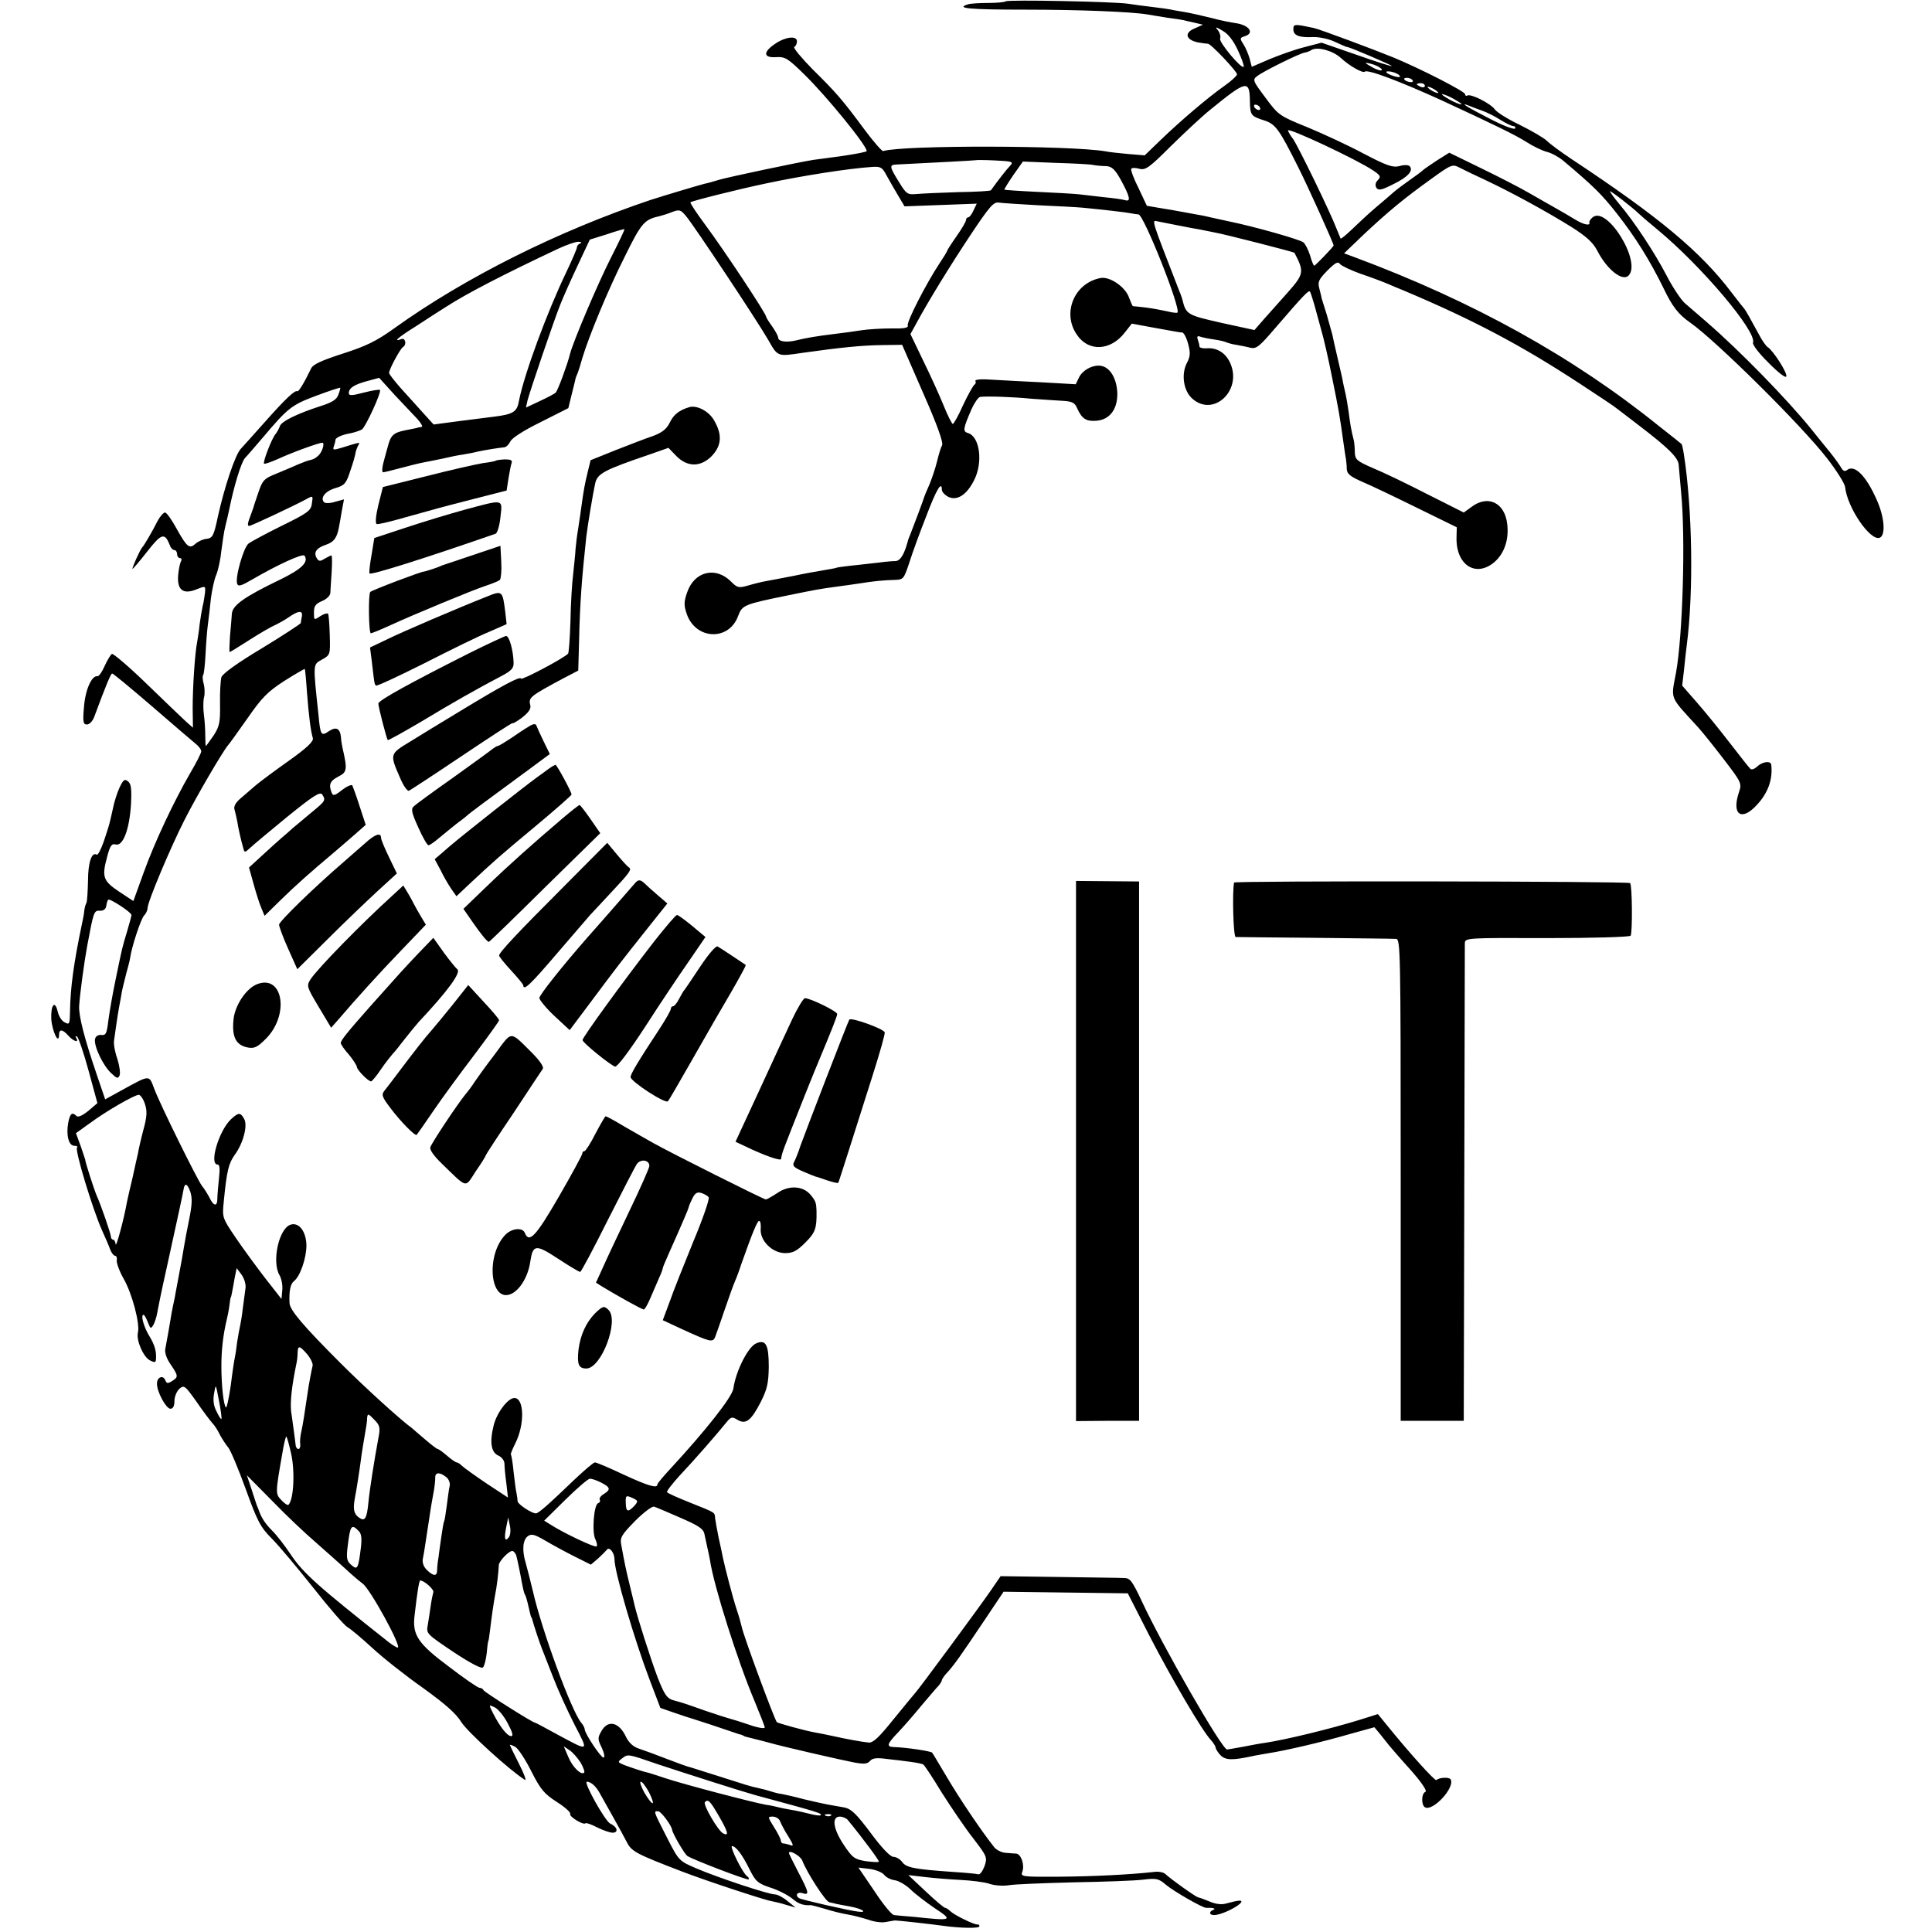 <?xml version="1.0" standalone="no"?>
<!DOCTYPE svg PUBLIC "-//W3C//DTD SVG 20010904//EN"
 "http://www.w3.org/TR/2001/REC-SVG-20010904/DTD/svg10.dtd">
<svg version="1.0" xmlns="http://www.w3.org/2000/svg"
 width="720pt" height="720pt" viewBox="0 0 720 720"
 preserveAspectRatio="xMidYMid meet">
<g transform="translate(0,720) scale(0.1,-0.1)"
fill="#000000" stroke="none">
<path d="M3748 7195 c-3 -3 -32 -6 -65 -6 -32 0 -66 -2 -75 -5 -50 -15 4 -20
215 -20 201 0 396 -8 454 -18 10 -2 43 -7 73 -12 30 -4 57 -8 60 -9 3 -1 20
-5 39 -9 l34 -8 -31 -14 c-39 -16 -34 -42 12 -52 17 -3 34 -5 37 -5 9 3 109
-103 109 -114 0 -5 -21 -25 -47 -43 -61 -43 -161 -128 -238 -202 l-59 -57 -61
5 c-33 3 -71 7 -85 10 -125 22 -752 24 -829 1 -4 -1 -36 35 -70 81 -83 112
-103 135 -193 224 -42 43 -73 80 -68 83 6 3 10 13 10 21 0 22 -43 17 -81 -9
-46 -31 -45 -53 3 -50 34 2 44 -4 106 -65 82 -80 232 -264 232 -285 0 -3 -37
-10 -82 -17 -46 -6 -99 -14 -118 -16 -56 -9 -312 -63 -350 -74 -19 -6 -44 -13
-55 -15 -23 -6 -144 -42 -200 -60 -345 -116 -690 -288 -955 -478 -68 -49 -106
-67 -193 -95 -80 -26 -111 -40 -118 -56 -25 -52 -46 -87 -51 -84 -9 5 -45 -29
-123 -117 -38 -43 -78 -87 -87 -97 -21 -21 -61 -141 -86 -253 -15 -72 -20 -80
-41 -83 -14 -1 -33 -10 -42 -18 -23 -21 -32 -14 -71 56 -18 33 -37 60 -43 60
-6 0 -19 -15 -28 -32 -19 -38 -50 -91 -57 -98 -8 -8 -40 -80 -36 -80 2 0 27
29 55 65 53 68 65 71 84 23 3 -10 11 -18 17 -18 5 0 10 -7 10 -15 0 -8 5 -15
11 -15 5 0 7 -5 4 -11 -4 -6 -9 -29 -11 -52 -5 -56 19 -74 69 -53 33 13 33 13
31 -13 -2 -14 -5 -37 -9 -51 -3 -14 -8 -44 -11 -66 -2 -23 -7 -53 -9 -65 -9
-44 -17 -173 -17 -248 l1 -73 -26 23 c-14 13 -80 76 -147 141 -66 64 -125 114
-129 111 -5 -3 -17 -23 -27 -45 -9 -21 -21 -38 -26 -38 -22 4 -46 -50 -51
-114 -5 -57 -3 -66 11 -66 9 0 21 12 27 28 44 119 62 162 67 162 4 0 70 -55
147 -121 77 -67 150 -129 162 -139 13 -10 23 -23 23 -30 0 -6 -18 -42 -40 -79
-63 -109 -134 -260 -175 -374 l-38 -105 -53 35 c-60 40 -65 55 -45 129 11 42
17 51 32 47 27 -8 51 55 57 147 3 59 1 79 -11 88 -12 10 -17 7 -31 -22 -9 -19
-21 -56 -26 -83 -13 -58 -12 -55 -34 -121 -10 -28 -21 -50 -26 -47 -18 11 -32
-29 -32 -97 -1 -40 -3 -77 -6 -83 -3 -5 -7 -18 -8 -30 -1 -11 -5 -33 -9 -50
-30 -143 -43 -237 -44 -323 -1 -49 -2 -52 -20 -42 -11 5 -22 23 -26 40 -10 44
-26 26 -24 -27 3 -45 28 -99 29 -60 0 23 13 22 35 -3 19 -21 41 -28 29 -8 -4
6 -3 8 3 5 5 -3 25 -60 43 -127 l33 -121 -34 -29 c-21 -17 -38 -25 -44 -19
-16 16 -24 10 -31 -26 -8 -46 2 -85 23 -85 9 0 14 -3 10 -6 -9 -9 58 -231 94
-311 11 -24 24 -54 29 -68 5 -14 14 -25 19 -25 5 0 8 -8 6 -17 -1 -10 10 -41
26 -69 32 -56 61 -168 53 -200 -7 -28 19 -90 45 -104 16 -8 21 -8 22 2 3 30
-4 55 -24 88 -21 34 -34 80 -22 80 3 0 10 -12 16 -28 10 -25 11 -25 21 -9 5
10 11 28 13 40 2 12 17 87 35 167 45 205 62 283 64 297 4 26 14 23 25 -8 8
-24 7 -48 -4 -103 -8 -39 -17 -87 -20 -106 -3 -19 -10 -60 -16 -90 -6 -30 -12
-66 -15 -80 -2 -14 -7 -36 -10 -50 -3 -14 -7 -36 -9 -50 -4 -25 -11 -64 -19
-107 -3 -13 5 -37 20 -58 29 -43 29 -47 5 -62 -16 -10 -20 -9 -25 3 -8 21 -31
12 -31 -12 -1 -30 34 -94 50 -94 10 0 15 10 15 28 0 16 8 36 18 46 18 15 21
13 63 -46 24 -35 51 -71 60 -81 9 -9 22 -30 29 -45 8 -15 22 -36 31 -47 9 -11
38 -81 65 -155 43 -119 54 -141 98 -185 27 -27 96 -110 155 -184 58 -74 115
-139 126 -145 11 -6 53 -41 93 -78 40 -37 125 -104 189 -149 83 -60 123 -95
143 -128 24 -37 180 -179 236 -214 7 -4 -3 23 -22 60 -19 37 -34 69 -34 70 0
2 9 -1 20 -7 11 -6 38 -47 60 -91 35 -69 48 -84 96 -115 30 -19 52 -39 49 -44
-6 -9 49 -43 57 -35 2 3 22 -4 43 -15 22 -11 48 -20 58 -20 23 0 18 22 -9 34
-19 9 -101 156 -87 156 15 0 34 -17 47 -41 7 -13 30 -53 50 -89 20 -36 44 -79
53 -97 17 -33 36 -43 203 -107 85 -33 309 -107 335 -111 11 -2 36 -8 55 -14
l35 -10 -30 24 c-16 14 -38 25 -47 25 -24 0 -211 62 -293 97 -65 28 -65 28
-110 116 -51 100 -50 97 -32 97 10 0 50 -53 52 -70 2 -14 46 -90 57 -97 24
-15 223 -91 228 -87 2 3 0 8 -6 12 -16 10 -66 112 -56 112 14 0 38 -31 65 -86
23 -46 31 -53 79 -69 29 -9 65 -28 81 -41 23 -20 42 -26 70 -24 1 0 25 -6 52
-14 28 -9 66 -18 85 -21 19 -3 53 -12 75 -19 21 -8 51 -12 65 -9 14 3 30 5 35
6 12 0 138 -14 180 -20 64 -9 135 -10 135 -2 0 5 -3 8 -7 7 -11 -2 -85 34
-101 49 -7 7 -16 13 -20 13 -4 0 -36 27 -72 61 l-65 61 60 -7 c33 -4 93 -9
134 -11 40 -2 89 -8 107 -14 19 -7 51 -9 72 -6 20 4 129 8 242 11 113 2 230 6
260 10 50 6 58 4 85 -19 28 -24 138 -87 150 -86 21 1 38 -2 28 -7 -23 -9 -14
-24 11 -19 29 5 82 32 91 46 6 10 -8 9 -56 -4 -16 -5 -39 -2 -60 7 -19 8 -38
15 -44 16 -11 3 -102 68 -122 87 -6 6 -24 10 -40 8 -88 -10 -226 -17 -354 -18
-143 -1 -146 0 -139 19 9 24 -4 64 -22 67 -7 0 -26 2 -41 3 -15 1 -34 11 -42
21 -49 62 -129 181 -175 259 -30 50 -54 91 -56 93 -3 6 -100 20 -141 21 -31 1
-29 10 15 56 21 22 60 67 87 100 28 33 56 66 63 73 6 7 12 17 12 20 0 4 10 19
23 32 27 31 44 55 136 192 l71 106 231 -3 232 -3 81 -159 c84 -162 196 -353
228 -387 10 -11 18 -24 18 -28 0 -5 8 -18 18 -29 19 -19 43 -20 118 -4 12 3
39 7 60 11 60 9 199 41 302 71 l94 26 24 -29 c13 -16 27 -34 31 -39 5 -6 39
-46 78 -89 42 -47 65 -81 57 -84 -15 -5 -16 -48 -2 -57 29 -18 114 74 96 104
-6 9 -43 7 -53 -3 -5 -5 -102 103 -183 203 l-35 43 -70 -22 c-107 -33 -271
-73 -350 -85 -16 -2 -54 -9 -84 -15 -29 -5 -55 -10 -58 -10 -19 0 -241 387
-318 553 -35 74 -43 86 -65 86 -14 1 -123 2 -243 4 l-218 3 -37 -54 c-39 -57
-272 -373 -282 -382 -3 -3 -38 -46 -79 -96 -56 -70 -78 -90 -94 -88 -29 3 -83
13 -132 24 -22 5 -53 11 -70 14 -38 7 -136 34 -140 38 -10 13 -125 323 -131
356 -3 13 -11 42 -19 65 -14 42 -43 154 -51 192 -2 11 -9 45 -16 75 -6 30 -12
63 -13 72 -2 23 4 19 -93 58 -45 18 -84 35 -86 39 -3 3 19 31 47 62 55 58 141
157 174 198 17 21 21 22 41 10 31 -19 51 -4 87 66 24 48 29 69 30 131 0 83
-11 104 -48 87 -30 -14 -75 -103 -84 -168 -5 -32 -102 -155 -235 -299 -26 -28
-48 -54 -48 -58 0 -16 -34 -6 -127 37 -53 25 -100 45 -106 45 -5 0 -39 -29
-76 -64 -97 -93 -134 -126 -144 -126 -16 0 -67 34 -68 45 0 5 -2 19 -4 30 -3
11 -7 47 -11 80 -3 33 -8 62 -10 64 -2 2 6 21 16 41 36 71 34 170 -3 170 -24
0 -65 -54 -77 -101 -16 -64 -10 -102 18 -114 12 -5 22 -19 22 -30 0 -11 3 -44
7 -73 l6 -53 -79 52 c-43 29 -85 59 -92 66 -7 7 -16 13 -20 13 -4 0 -20 11
-36 25 -16 14 -32 25 -35 25 -3 0 -24 16 -46 35 -22 19 -45 38 -50 43 -42 30
-178 154 -265 241 -142 142 -190 199 -191 225 -2 45 3 71 17 82 23 18 46 86
46 133 -1 52 -28 87 -59 77 -44 -14 -71 -139 -41 -189 7 -12 12 -37 10 -55
l-3 -33 -61 78 c-33 43 -83 111 -110 151 -50 74 -50 74 -44 135 11 113 18 141
40 172 32 43 50 110 36 135 -14 25 -21 25 -49 -1 -45 -42 -83 -169 -50 -169 8
0 9 -17 5 -52 -3 -29 -6 -63 -6 -75 0 -31 -14 -29 -30 5 -8 15 -20 34 -27 42
-17 22 -157 305 -178 362 -20 53 -15 53 -116 -2 l-67 -37 -31 91 c-46 135 -68
219 -66 257 3 47 19 165 30 224 24 128 25 132 47 131 13 -1 22 6 24 17 1 11 5
21 7 24 6 6 87 -47 87 -57 0 -3 -7 -30 -16 -60 -19 -63 -18 -59 -43 -180 -11
-52 -23 -121 -27 -152 -6 -50 -9 -57 -27 -55 -12 1 -21 -5 -23 -16 -4 -27 30
-98 60 -126 22 -21 26 -22 32 -8 3 9 -1 37 -9 62 -9 25 -14 55 -12 67 2 13 6
41 9 63 3 22 8 52 11 68 3 15 7 37 9 50 2 12 10 42 16 67 7 25 14 52 15 60 5
39 40 146 52 158 7 7 13 20 13 28 0 23 86 227 138 329 44 87 141 253 162 278
6 6 38 52 73 101 52 75 74 98 136 138 41 26 76 46 77 45 1 -1 5 -40 8 -87 7
-90 14 -145 22 -171 3 -12 -22 -36 -88 -83 -51 -36 -106 -77 -123 -91 -16 -14
-43 -37 -58 -50 -19 -16 -27 -31 -23 -42 3 -10 7 -29 10 -43 4 -27 15 -75 23
-102 4 -16 6 -16 26 3 12 11 75 64 140 117 94 76 120 93 128 81 14 -22 12 -24
-44 -70 -28 -24 -59 -49 -67 -56 -8 -8 -27 -24 -41 -36 -14 -12 -47 -42 -73
-66 l-48 -44 17 -61 c9 -33 22 -74 29 -90 l12 -29 55 54 c61 60 119 111 200
179 29 25 69 59 88 76 l34 30 -23 70 c-12 38 -25 73 -27 77 -3 4 -20 -3 -38
-17 -28 -22 -34 -23 -39 -10 -12 30 -6 44 25 60 33 16 34 27 15 109 -2 11 -5
27 -5 35 -3 35 -17 43 -44 26 -30 -21 -33 -17 -40 59 -21 196 -21 188 13 207
31 17 31 19 29 90 -1 40 -4 76 -6 80 -2 4 -15 1 -29 -8 -24 -16 -24 -16 -24
14 0 23 6 32 30 42 17 7 30 20 31 29 0 9 3 44 5 79 2 34 2 62 -1 62 -3 0 -14
-6 -25 -12 -17 -11 -22 -10 -29 1 -14 22 -2 39 34 51 30 10 42 27 49 70 2 8 6
34 10 57 l8 42 -33 -9 c-18 -6 -37 -6 -41 -2 -16 16 4 42 42 53 34 10 40 17
55 63 10 28 19 59 20 69 2 9 7 22 11 29 7 11 7 11 -64 -11 -29 -9 -33 -8 -28
5 3 9 6 19 6 24 0 9 24 20 59 26 14 3 31 9 39 13 14 8 75 141 68 148 -2 2 -29
-2 -60 -10 -45 -12 -56 -12 -56 -2 0 19 20 32 69 45 l44 12 58 -64 c33 -35 71
-75 85 -90 14 -16 21 -29 15 -29 -6 -1 -14 -2 -18 -4 -5 -1 -25 -5 -45 -9 -42
-9 -52 -18 -63 -61 -5 -16 -9 -34 -11 -40 -10 -34 -12 -55 -6 -55 4 0 32 7 62
15 30 8 69 18 85 21 17 3 50 10 75 15 25 6 59 13 75 15 17 3 41 7 55 11 28 6
78 14 98 16 8 0 18 10 24 22 6 13 50 41 113 72 l103 52 13 53 c7 29 14 55 14
58 1 3 4 12 8 20 3 8 11 33 17 55 25 83 96 255 158 378 63 128 73 139 132 152
8 2 28 8 45 15 27 10 32 9 53 -17 32 -39 261 -384 304 -458 37 -65 34 -64 128
-50 143 20 220 28 298 29 l74 1 78 -179 c53 -120 76 -185 71 -195 -5 -9 -13
-36 -19 -61 -6 -25 -19 -63 -28 -85 -10 -22 -18 -42 -19 -45 -1 -6 -43 -118
-52 -140 -3 -8 -7 -17 -8 -20 -14 -55 -29 -80 -48 -81 -12 0 -31 -2 -42 -3
-11 -2 -54 -6 -95 -11 -41 -4 -77 -9 -80 -10 -3 -2 -26 -6 -50 -10 -25 -4 -75
-13 -112 -21 -37 -7 -82 -16 -100 -19 -18 -3 -50 -11 -70 -17 -35 -10 -40 -9
-64 15 -57 57 -136 38 -163 -40 -12 -34 -13 -48 -2 -80 33 -98 158 -103 192
-8 15 40 22 43 184 76 108 22 118 24 185 33 25 3 63 9 85 12 48 8 89 12 132
13 30 1 32 5 52 65 11 35 39 112 62 170 38 101 59 136 59 101 0 -8 11 -20 25
-27 32 -15 68 8 95 62 34 66 22 162 -22 176 -21 6 -19 16 13 90 11 24 25 44
32 45 31 3 119 0 192 -7 44 -3 98 -7 119 -8 31 -2 42 -7 50 -27 18 -40 34 -50
72 -47 50 4 79 43 78 103 -2 50 -23 90 -54 100 -30 10 -75 -12 -89 -42 l-12
-25 -122 7 c-67 3 -153 8 -190 10 -39 3 -65 1 -62 -5 3 -5 1 -11 -4 -14 -5 -4
-24 -38 -42 -76 -17 -39 -35 -70 -38 -70 -3 0 -19 30 -34 68 -15 37 -49 112
-76 167 l-48 100 22 40 c43 80 127 217 205 334 68 102 83 119 102 116 13 -2
79 -6 148 -10 69 -3 143 -7 165 -9 81 -8 161 -17 180 -21 11 -2 23 -4 28 -4
20 -2 159 -352 145 -366 -2 -2 -20 0 -39 5 -19 4 -54 11 -79 14 -25 3 -46 5
-48 5 -2 1 -8 15 -14 31 -13 40 -71 80 -106 74 -98 -18 -145 -130 -89 -211 43
-65 126 -61 179 8 l26 33 70 -13 c39 -7 79 -14 89 -16 10 -2 23 -4 29 -4 6 -1
16 -20 22 -43 9 -33 8 -47 -5 -71 -22 -43 -12 -106 22 -134 78 -67 183 31 141
131 -16 39 -49 61 -88 58 -16 -1 -28 2 -28 7 0 5 -3 17 -6 25 -4 11 -2 15 7
12 8 -3 31 -8 53 -11 21 -3 42 -8 47 -11 5 -2 21 -7 36 -9 16 -3 39 -7 53 -11
22 -5 34 5 92 73 106 123 126 144 130 136 3 -4 9 -26 16 -48 6 -22 18 -65 26
-95 9 -30 27 -109 40 -175 25 -122 30 -152 42 -240 4 -27 8 -57 10 -65 1 -8 3
-25 3 -38 1 -18 13 -28 59 -48 31 -13 123 -57 204 -97 l147 -72 -1 -41 c-1
-100 72 -147 141 -89 37 32 55 84 48 142 -9 80 -72 110 -133 64 l-29 -21 -135
68 c-74 38 -165 82 -202 97 -62 27 -68 32 -69 60 0 16 -2 37 -4 45 -10 39 -13
59 -19 105 -4 28 -9 57 -11 65 -2 8 -6 26 -9 40 -2 14 -12 57 -21 95 -9 39
-18 78 -20 89 -3 10 -12 44 -21 75 -10 31 -18 58 -19 61 0 3 -4 18 -8 34 -7
25 -3 34 29 67 30 30 40 36 48 25 6 -7 40 -23 76 -36 36 -12 81 -29 100 -37
19 -8 44 -19 55 -23 264 -111 443 -206 660 -348 72 -47 135 -89 140 -94 6 -4
44 -34 85 -65 107 -82 144 -118 146 -145 1 -13 5 -59 9 -103 17 -169 6 -535
-19 -672 -19 -102 -26 -85 82 -203 13 -14 55 -66 94 -117 69 -90 70 -92 58
-127 -27 -82 10 -108 67 -46 42 45 60 95 54 150 -2 16 -33 12 -53 -7 -11 -10
-22 -13 -26 -7 -5 5 -39 48 -76 96 -37 48 -92 116 -122 150 l-55 63 7 60 c3
33 8 74 10 90 26 200 21 511 -11 714 -3 19 -7 35 -8 36 -1 1 -38 31 -83 66
-322 260 -694 466 -1137 631 l-38 14 73 70 c94 88 150 134 250 206 76 55 81
57 106 44 15 -8 61 -30 102 -49 101 -48 223 -115 315 -172 57 -36 81 -58 97
-88 36 -71 94 -117 117 -94 50 50 -80 262 -134 217 -8 -7 -13 -15 -12 -18 5
-15 -20 -10 -53 10 -19 12 -51 30 -70 41 -19 11 -64 36 -100 57 -36 21 -118
63 -182 94 l-117 57 -43 -27 c-23 -15 -48 -32 -55 -38 -6 -6 -28 -22 -48 -36
-20 -14 -47 -34 -60 -45 -12 -11 -44 -38 -70 -60 -26 -22 -64 -58 -86 -79 -22
-21 -41 -37 -43 -35 -1 2 -8 20 -16 39 -22 58 -141 303 -161 332 -11 14 -19
29 -19 32 0 12 256 -108 317 -149 28 -19 30 -23 18 -36 -9 -9 -11 -19 -6 -28
8 -12 19 -10 64 13 54 26 76 51 60 67 -5 5 -22 5 -38 0 -25 -6 -46 1 -134 47
-56 30 -151 74 -209 98 -104 42 -108 45 -156 110 -48 64 -49 67 -30 81 23 18
157 84 176 87 7 1 19 5 26 10 22 13 80 -3 109 -30 31 -29 82 -58 89 -51 10 10
136 -38 289 -108 190 -88 275 -129 315 -155 25 -16 59 -32 75 -36 17 -4 44
-19 61 -33 115 -97 143 -125 199 -196 70 -89 124 -176 175 -280 32 -67 55 -97
100 -128 95 -67 413 -381 509 -505 35 -45 65 -93 67 -106 8 -78 94 -203 129
-190 23 9 18 76 -10 139 -40 92 -84 136 -112 113 -8 -6 -15 -3 -22 10 -6 10
-25 37 -43 59 -18 22 -49 60 -68 84 -89 110 -266 292 -391 400 -30 26 -66 57
-81 70 -14 13 -45 59 -67 102 -46 88 -120 200 -175 265 -20 24 -36 46 -36 49
0 5 87 -63 105 -81 6 -6 37 -33 70 -60 165 -136 373 -382 358 -423 -3 -7 23
-41 58 -75 35 -36 64 -58 66 -51 5 13 -49 97 -70 110 -6 4 -20 24 -30 43 -32
59 -52 95 -57 100 -3 3 -24 30 -47 60 -115 152 -271 282 -593 495 -41 27 -84
59 -95 70 -11 11 -56 37 -100 59 -44 21 -86 47 -94 58 -15 22 -90 60 -103 52
-4 -3 -8 0 -8 5 0 10 -164 94 -265 136 -71 29 -279 107 -300 111 -71 15 -75
15 -75 -5 0 -23 21 -32 76 -29 22 0 57 -7 79 -18 22 -10 42 -19 45 -19 10 0
170 -69 167 -71 -2 -2 -61 17 -132 42 l-130 45 -65 -17 c-36 -9 -94 -30 -130
-45 l-65 -28 -8 31 c-5 17 -15 41 -23 53 -14 22 -14 24 5 30 38 12 16 42 -35
49 -16 2 -56 10 -89 19 -33 8 -80 19 -105 23 -25 4 -47 8 -50 9 -3 1 -32 5
-65 9 -33 4 -73 9 -90 12 -52 8 -450 16 -457 9z m866 -184 c14 -30 23 -57 21
-60 -9 -9 -93 92 -88 105 3 8 -1 22 -8 31 -12 14 -9 14 18 -2 21 -12 40 -37
57 -74z m536 -71 c0 -5 -13 -2 -30 6 -16 9 -30 17 -30 19 0 2 14 -1 30 -6 17
-6 30 -15 30 -19z m66 -22 c4 -6 -2 -7 -17 -3 -35 10 -45 23 -15 18 15 -3 29
-10 32 -15z m48 -17 c4 -5 -1 -8 -9 -7 -21 3 -31 16 -12 16 9 0 18 -4 21 -9z
m-606 -78 c1 -53 4 -56 54 -72 42 -14 55 -32 128 -178 38 -76 130 -280 130
-288 0 -4 -68 -75 -72 -75 -3 0 -10 17 -16 39 -7 21 -18 43 -25 48 -14 11
-184 59 -277 78 -15 3 -87 19 -95 21 -5 1 -55 10 -110 20 l-101 17 -31 66
c-18 35 -30 68 -27 72 2 4 16 4 30 0 23 -6 37 4 117 84 51 50 116 111 146 135
136 111 148 114 149 33z m652 57 c0 -5 -7 -7 -15 -4 -8 4 -15 8 -15 10 0 2 7
4 15 4 8 0 15 -4 15 -10z m50 -26 c0 -2 -9 0 -20 6 -11 6 -20 13 -20 16 0 2 9
0 20 -6 11 -6 20 -13 20 -16z m60 -24 c19 -11 31 -19 25 -19 -5 0 -26 8 -45
19 -19 11 -30 19 -25 19 6 0 26 -8 45 -19z m-725 -30 c3 -5 2 -10 -4 -10 -5 0
-13 5 -16 10 -3 6 -2 10 4 10 5 0 13 -4 16 -10z m830 -13 c17 -6 47 -21 67
-34 21 -13 42 -23 48 -23 6 0 9 -4 6 -9 -3 -5 -45 11 -93 36 -86 44 -118 64
-78 49 11 -5 34 -13 50 -19z m-1760 -204 c-12 -12 -45 -54 -72 -92 -2 -3 -56
-6 -121 -7 -64 -2 -134 -5 -155 -7 -35 -3 -39 -1 -67 45 -36 58 -37 64 -7 65
122 6 292 15 294 16 1 1 33 1 72 -1 63 -3 69 -5 56 -19z m310 2 c11 -2 32 -4
47 -4 20 -1 32 -11 52 -46 37 -67 42 -88 19 -81 -10 3 -45 8 -78 11 -33 4 -76
9 -95 11 -19 2 -89 6 -155 9 -65 3 -120 7 -122 8 -1 2 14 26 33 54 l36 51 121
-5 c67 -2 131 -5 142 -8z m-772 -37 c10 -18 29 -52 43 -75 l25 -42 134 5 135
5 -12 -25 c-6 -14 -15 -26 -20 -26 -4 0 -8 -5 -8 -10 0 -6 -16 -33 -35 -60
-19 -27 -35 -52 -35 -54 0 -3 -13 -24 -29 -48 -49 -74 -123 -218 -118 -231 3
-9 -14 -12 -62 -11 -36 0 -87 -3 -112 -7 -25 -4 -68 -10 -95 -13 -67 -8 -114
-16 -149 -25 -35 -8 -65 -4 -65 11 0 5 -10 24 -22 41 -13 18 -23 34 -23 37 -1
13 -158 250 -228 344 -32 43 -56 80 -54 82 4 5 180 49 280 70 136 29 308 56
398 62 31 2 37 -2 52 -30z m1087 -188 c30 -6 66 -13 80 -15 14 -3 39 -8 55
-11 40 -7 297 -73 299 -76 37 -71 36 -79 -26 -149 -31 -35 -72 -81 -90 -101
l-33 -38 -124 27 c-128 29 -131 31 -145 88 -2 6 -6 19 -11 30 -107 276 -104
265 -81 260 11 -2 46 -9 76 -15z m-2115 -124 c-48 -95 -140 -311 -151 -356 -9
-37 -45 -135 -53 -143 -5 -5 -32 -19 -60 -32 l-51 -24 6 27 c10 38 98 297 122
357 11 28 40 93 65 146 l45 96 64 20 c35 12 64 20 65 19 2 -1 -22 -51 -52
-110z m-112 57 c-7 -2 -13 -9 -13 -15 0 -5 -18 -47 -39 -91 -73 -152 -158
-383 -177 -481 -7 -41 -21 -50 -94 -59 -25 -3 -85 -11 -134 -17 l-90 -12 -39
43 c-22 24 -59 66 -83 92 -24 27 -44 53 -44 57 0 14 41 89 51 96 16 9 10 37
-6 30 -33 -12 -11 7 58 50 39 26 88 57 107 69 75 49 216 122 420 218 30 14 64
26 75 26 11 0 14 -3 8 -6z m-902 -564 c-6 -18 -24 -29 -65 -42 -87 -28 -147
-57 -153 -75 -3 -9 -11 -24 -18 -32 -14 -19 -46 -102 -41 -108 3 -2 26 6 53
18 52 24 151 60 164 60 11 0 -1 -38 -17 -50 -7 -7 -19 -13 -26 -14 -7 -1 -29
-9 -48 -17 -19 -9 -56 -24 -82 -35 -43 -17 -50 -24 -65 -69 -9 -27 -18 -52
-18 -55 -1 -3 -5 -14 -9 -25 -14 -36 -15 -45 -7 -45 7 0 169 76 213 100 25 14
25 13 20 -18 -3 -25 -17 -35 -111 -81 -59 -29 -114 -59 -124 -66 -19 -13 -52
-129 -43 -151 4 -11 16 -7 57 17 93 54 188 98 194 88 16 -24 -11 -50 -91 -89
-135 -65 -178 -96 -180 -128 -1 -15 -4 -53 -7 -84 -2 -32 -3 -58 -1 -58 2 0
36 21 75 46 39 25 81 49 93 54 11 5 35 18 51 29 37 26 54 27 50 4 -2 -10 -4
-21 -4 -25 -1 -3 -66 -46 -145 -94 -92 -55 -147 -95 -151 -108 -3 -12 -6 -56
-5 -100 1 -68 -2 -83 -24 -117 -15 -21 -27 -39 -29 -39 -1 0 -2 17 -2 38 0 20
-2 55 -5 77 -3 22 -3 51 0 65 4 14 3 37 -1 52 -4 14 -5 29 -2 32 3 3 7 38 9
79 2 40 6 91 9 112 3 22 8 65 11 95 4 30 12 70 20 88 7 17 16 58 19 90 4 31
10 73 15 92 5 19 11 46 14 60 17 86 45 178 59 193 7 7 37 42 67 77 93 110 107
121 198 155 48 18 88 31 90 30 1 -1 -2 -13 -7 -26z m-721 -2643 c9 -27 8 -47
-6 -98 -9 -34 -18 -74 -20 -87 -3 -12 -12 -53 -20 -90 -9 -36 -18 -77 -21 -91
-10 -59 -41 -174 -42 -157 -1 9 -5 17 -9 17 -5 0 -9 6 -9 13 -1 12 -37 117
-53 152 -9 21 -44 129 -42 132 0 1 -8 24 -17 51 l-18 49 53 38 c61 45 164 104
181 105 6 0 17 -15 23 -34z m375 -686 c-2 -14 -6 -47 -10 -75 -3 -27 -8 -57
-10 -65 -2 -8 -7 -35 -11 -60 -3 -25 -7 -52 -9 -60 -2 -8 -9 -54 -15 -103 -7
-48 -15 -85 -18 -82 -9 8 -17 83 -17 155 0 61 7 118 20 172 3 12 8 37 10 53 2
17 4 30 5 30 1 0 3 9 5 20 2 11 7 36 10 55 l7 34 18 -24 c10 -14 17 -36 15
-50z m230 -247 c13 -16 22 -35 20 -43 -4 -16 -14 -67 -20 -110 -10 -68 -16
-108 -22 -135 -4 -16 -6 -38 -4 -47 1 -10 -2 -18 -7 -18 -5 0 -9 6 -10 13 -1
6 -3 28 -6 47 -3 19 -7 55 -11 79 -4 37 2 94 20 181 2 8 4 25 4 38 1 29 7 28
36 -5z m-320 -241 c-2 -2 -10 11 -18 28 -11 20 -14 43 -9 68 6 36 6 36 18 -28
7 -36 11 -66 9 -68z m585 -72 c-15 -81 -33 -194 -37 -239 -6 -61 -13 -73 -36
-56 -19 14 -22 32 -14 75 5 24 18 108 22 140 1 13 15 97 20 125 1 6 3 19 3 30
2 18 4 18 26 -5 22 -22 24 -30 16 -70z m-326 -53 c16 -66 11 -176 -9 -195 -3
-3 -15 5 -26 17 -23 24 -23 25 3 174 6 37 13 65 15 63 3 -2 10 -29 17 -59z
m578 -91 c10 -7 16 -22 14 -33 -3 -11 -7 -44 -11 -74 -4 -30 -8 -56 -10 -59
-2 -3 -6 -27 -10 -55 -4 -27 -9 -63 -11 -80 -3 -16 -5 -38 -5 -47 0 -23 -14
-23 -39 2 -12 12 -17 28 -14 42 5 24 8 48 25 158 5 36 13 79 16 95 3 17 5 38
5 48 -1 20 16 22 40 3z m-483 -246 c41 -36 90 -80 109 -97 19 -18 48 -43 64
-55 29 -22 147 -238 130 -238 -4 0 -19 9 -32 19 -268 212 -320 258 -368 330
-20 30 -50 69 -67 86 -26 26 -40 47 -50 75 -1 3 -4 12 -8 20 -3 8 -12 37 -21
64 l-16 48 93 -94 c50 -52 125 -123 166 -158z m1061 225 c35 -18 37 -26 10
-43 -12 -7 -18 -17 -15 -21 3 -5 0 -11 -6 -13 -16 -5 -24 -110 -10 -135 5 -11
8 -23 4 -26 -5 -6 -125 51 -171 81 l-24 15 79 78 c43 42 84 78 91 78 7 1 26
-6 42 -14z m124 -87 c-24 -25 -31 -23 -32 11 -1 28 1 29 24 19 23 -11 23 -12
8 -30z m171 -44 c67 -29 86 -41 90 -60 3 -13 8 -36 11 -51 4 -16 8 -37 10 -48
14 -95 104 -378 165 -522 21 -51 39 -96 39 -101 0 -5 -26 -1 -57 10 -32 11
-65 21 -73 23 -8 2 -49 15 -90 29 -82 29 -82 29 -122 40 -23 7 -32 21 -57 84
-26 69 -75 222 -86 269 -2 10 -11 45 -19 79 -14 57 -18 77 -31 148 -5 26 2 37
52 88 32 32 64 56 71 53 7 -2 51 -21 97 -41z m-638 -72 c-15 -20 -19 -7 -11
34 l8 39 6 -30 c4 -16 2 -36 -3 -43z m-561 23 c11 -10 13 -27 9 -62 -10 -81
-13 -85 -36 -65 -17 15 -19 25 -13 72 9 75 14 82 40 55z m806 -96 l60 -30 27
23 c14 13 29 28 33 33 9 12 28 -12 28 -36 0 -47 74 -299 131 -449 l40 -105 52
-18 c29 -10 59 -20 67 -22 14 -4 123 -40 160 -53 8 -3 18 -6 23 -7 4 -2 8 -3
10 -5 1 -1 9 -3 17 -5 39 -10 61 -15 78 -20 40 -12 271 -65 314 -73 38 -7 50
-6 60 5 9 11 24 13 62 8 28 -3 69 -8 90 -11 22 -3 43 -7 47 -10 4 -2 35 -49
69 -105 35 -55 87 -132 117 -170 52 -68 53 -71 42 -104 -7 -18 -17 -32 -23
-30 -6 2 -49 6 -96 9 -144 10 -173 16 -188 37 -7 10 -22 19 -32 19 -12 0 -43
32 -85 89 -54 72 -73 90 -98 95 -18 3 -45 8 -62 11 -16 3 -57 12 -90 20 -33 9
-69 17 -80 19 -11 1 -30 6 -42 10 -12 4 -32 9 -45 12 -37 8 -38 9 -148 44 -58
18 -109 35 -115 36 -5 1 -41 14 -80 29 -38 15 -85 32 -103 38 -22 7 -38 22
-49 44 -26 56 -68 65 -92 21 -14 -24 -14 -30 2 -62 9 -20 12 -36 6 -36 -10 0
-68 87 -70 105 0 6 -6 17 -13 25 -36 43 -147 344 -180 490 -10 41 -22 89 -27
106 -14 46 -11 85 8 99 14 10 25 7 66 -17 27 -16 77 -43 109 -59z m-218 4 c5
-19 13 -57 22 -107 3 -16 7 -33 10 -38 3 -4 7 -18 10 -30 9 -38 12 -53 14 -55
2 -2 3 -6 4 -10 4 -16 28 -89 36 -108 4 -11 23 -58 41 -105 18 -47 54 -126 80
-177 54 -105 59 -103 -75 -31 -38 21 -70 38 -72 38 -9 0 -189 114 -192 121 -2
5 -9 9 -15 9 -6 0 -57 35 -113 78 -117 87 -138 119 -129 192 10 87 17 130 21
130 15 0 52 -34 49 -43 -2 -7 -7 -30 -10 -52 -3 -22 -8 -54 -11 -72 -6 -31 -3
-33 95 -99 62 -41 105 -64 111 -58 5 5 11 29 14 54 2 25 5 45 6 45 1 0 3 14 5
30 9 75 15 112 20 140 6 28 13 85 14 113 1 14 37 52 50 52 5 0 12 -8 15 -17z
m-32 -625 c18 -34 22 -48 13 -48 -15 0 -42 35 -68 86 -16 32 -16 32 7 21 12
-6 34 -32 48 -59z m272 -147 c10 -18 16 -34 13 -37 -11 -11 -43 20 -59 58
l-17 40 22 -15 c12 -8 30 -29 41 -46z m288 -6 c118 -39 319 -103 363 -115 237
-64 250 -68 243 -75 -2 -2 -20 0 -39 5 -19 5 -50 12 -69 15 -19 3 -42 8 -50
10 -8 2 -28 7 -45 9 -50 9 -306 76 -375 99 -36 12 -67 22 -70 22 -11 2 -56 17
-83 27 -25 10 -26 12 -10 24 24 18 19 19 135 -21z m-33 -105 c11 -22 17 -40
13 -40 -5 0 -18 18 -31 40 -12 22 -18 40 -13 40 6 0 19 -18 31 -40z m259 -86
c36 -62 40 -79 16 -66 -19 11 -75 107 -67 116 12 12 19 5 51 -50z m419 0 c-3
-3 -12 -4 -19 -1 -8 3 -5 6 6 6 11 1 17 -2 13 -5z m-190 -21 c4 -10 17 -36 31
-57 19 -31 21 -38 7 -32 -9 3 -21 6 -26 6 -5 0 -9 5 -9 10 0 6 -11 28 -25 50
-24 39 -25 40 -5 40 11 0 24 -8 27 -17z m252 5 c60 -73 119 -153 116 -156 -2
-3 -24 -1 -49 2 -41 7 -49 12 -81 60 -40 60 -47 106 -15 106 10 0 24 -6 29
-12z m-169 -152 c17 -45 86 -151 100 -155 8 -2 20 -4 25 -6 6 -1 29 -6 53 -10
44 -8 69 -24 29 -19 -34 4 -209 44 -219 50 -16 10 -7 25 12 19 27 -9 26 0 -15
78 -19 37 -35 69 -35 71 0 14 43 -10 50 -28z m305 -53 c7 -9 24 -18 39 -20 15
-2 41 -17 59 -34 17 -17 58 -48 90 -70 70 -46 67 -48 -73 -33 -36 3 -71 6 -78
7 -8 0 -41 40 -73 89 l-60 88 42 -5 c23 -3 47 -13 54 -22z"/>
<path d="M2570 5683 c-38 -11 -60 -28 -74 -58 -12 -24 -28 -37 -63 -50 -27 -9
-89 -33 -140 -53 l-92 -37 -11 -45 c-11 -46 -14 -60 -25 -140 -3 -25 -9 -58
-11 -75 -3 -16 -7 -48 -9 -70 -1 -22 -6 -65 -9 -95 -4 -30 -9 -108 -10 -173
-2 -65 -6 -120 -9 -123 -17 -18 -173 -100 -175 -93 -4 10 -69 -25 -232 -124
-63 -38 -145 -88 -182 -111 -76 -46 -76 -46 -37 -135 12 -29 27 -50 33 -48 6
3 95 61 199 131 103 69 187 124 187 121 0 -3 16 6 36 21 25 20 34 33 30 47 -7
28 0 33 129 102 l50 26 3 107 c3 141 10 235 27 392 5 42 25 163 33 198 8 37
32 50 199 107 l74 26 30 -31 c41 -41 89 -41 130 -1 39 40 42 82 8 138 -20 32
-62 53 -89 46z"/>
<path d="M1847 5483 c-2 -2 -24 -6 -48 -9 -24 -4 -118 -25 -208 -48 l-164 -41
-17 -67 c-10 -42 -12 -69 -6 -71 5 -2 55 10 110 26 126 35 109 31 253 68 l121
31 7 45 c4 25 9 51 12 59 3 9 -5 12 -26 12 -17 -1 -32 -3 -34 -5z"/>
<path d="M1730 5300 c-58 -16 -157 -46 -220 -67 l-115 -38 -10 -61 c-6 -33
-10 -65 -8 -71 3 -8 211 58 470 148 6 2 15 30 18 62 8 69 14 67 -135 27z"/>
<path d="M1755 5129 c-60 -20 -110 -37 -110 -37 0 -2 -59 -22 -65 -22 -11 0
-193 -69 -200 -76 -8 -8 -6 -154 2 -154 4 0 38 14 75 31 90 41 297 127 353
146 25 8 49 18 53 22 4 5 7 35 5 68 l-3 59 -110 -37z"/>
<path d="M1815 4977 c-116 -46 -312 -130 -371 -159 l-65 -31 7 -55 c9 -77 9
-81 15 -87 3 -3 84 35 180 83 96 49 204 102 241 117 l66 29 -5 45 c-10 80 -11
81 -68 58z"/>
<path d="M1745 4764 c-214 -108 -335 -174 -335 -186 0 -13 31 -132 35 -136 2
-2 59 30 127 70 114 69 206 121 303 172 31 17 40 27 39 46 -1 46 -16 100 -28
100 -6 -1 -69 -30 -141 -66z"/>
<path d="M1970 4492 c-14 -8 -44 -28 -67 -44 -23 -15 -44 -28 -48 -28 -3 0
-11 -5 -18 -10 -7 -6 -73 -54 -147 -107 -74 -52 -141 -101 -148 -108 -11 -10
-8 -24 17 -79 16 -36 33 -66 38 -66 4 0 22 12 38 26 17 14 46 38 65 53 19 14
37 28 40 31 5 6 83 64 232 173 l77 57 -23 47 c-13 27 -25 53 -27 59 -3 8 -12
7 -29 -4z"/>
<path d="M2045 4335 c-11 -8 -31 -23 -44 -32 -52 -38 -269 -209 -323 -255
l-58 -50 22 -41 c11 -23 29 -54 40 -70 l19 -27 52 49 c89 83 108 100 245 214
72 60 132 113 132 116 0 10 -55 111 -60 111 -3 -1 -14 -7 -25 -15z"/>
<path d="M2095 4149 c-107 -91 -198 -172 -284 -255 l-84 -81 34 -49 c34 -49
55 -74 61 -74 2 0 96 91 209 203 l206 202 -36 52 c-20 29 -38 52 -41 53 -3 0
-32 -23 -65 -51z"/>
<path d="M1360 4057 c-20 -17 -56 -49 -80 -70 -106 -91 -240 -221 -240 -233 0
-7 15 -48 34 -90 l34 -76 114 113 c63 63 147 143 186 179 l71 65 -29 60 c-16
33 -30 66 -30 73 0 21 -23 13 -60 -21z"/>
<path d="M2107 3902 c-183 -183 -247 -252 -247 -263 0 -4 20 -29 45 -56 24
-26 45 -51 45 -55 1 -22 27 3 126 119 60 70 116 135 124 144 8 9 40 42 70 75
78 83 86 94 73 102 -6 4 -26 26 -45 49 l-35 42 -156 -157z"/>
<path d="M2365 3907 c-9 -10 -83 -96 -177 -202 -92 -105 -177 -212 -178 -224
0 -7 25 -38 56 -67 l57 -53 84 112 c91 122 104 139 209 271 l71 89 -36 31
c-20 17 -42 37 -49 44 -16 15 -24 15 -37 -1z"/>
<path d="M4010 2911 l0 -1007 118 1 117 0 0 1005 0 1005 -117 1 -118 1 0
-1006z"/>
<path d="M4599 3911 c-7 -35 -3 -201 6 -203 5 0 138 -2 295 -3 157 -2 293 -3
303 -4 16 -1 17 -47 17 -868 0 -478 0 -881 0 -898 l0 -30 118 0 117 0 2 880
c1 484 2 889 2 900 1 20 8 20 307 19 168 0 308 4 311 9 7 12 6 188 -2 196 -8
7 -1475 9 -1476 2z"/>
<path d="M1464 3864 c-119 -108 -281 -274 -307 -314 -15 -24 -14 -28 31 -103
l46 -77 24 27 c70 82 157 178 238 262 l91 95 -18 30 c-10 17 -22 38 -26 46 -4
8 -14 27 -23 42 l-17 28 -39 -36z"/>
<path d="M2439 3693 c-118 -152 -269 -360 -268 -369 0 -10 102 -92 121 -99 8
-2 52 56 112 148 54 84 127 193 162 243 l63 92 -49 41 c-27 22 -52 41 -57 41
-5 0 -42 -44 -84 -97z"/>
<path d="M1560 3648 c-54 -57 -66 -70 -180 -198 -85 -96 -110 -127 -110 -137
0 -5 13 -24 30 -43 16 -19 29 -40 30 -46 0 -11 42 -54 53 -54 3 0 20 20 36 44
17 25 37 50 44 58 7 7 28 33 47 58 19 24 42 52 50 61 110 117 160 186 144 197
-5 4 -28 32 -50 62 l-39 55 -55 -57z"/>
<path d="M2609 3597 c-30 -45 -56 -84 -59 -87 -3 -3 -11 -17 -19 -32 -8 -16
-18 -28 -23 -28 -4 0 -8 -4 -8 -10 0 -5 -19 -39 -42 -74 -79 -120 -108 -168
-108 -180 0 -16 130 -101 139 -90 5 5 46 77 93 159 47 83 111 194 143 248 31
54 56 99 54 101 -7 5 -94 63 -105 69 -6 3 -34 -29 -65 -76z"/>
<path d="M960 3533 c-42 -15 -86 -81 -90 -135 -6 -64 10 -94 55 -102 23 -4 35
2 65 32 89 88 66 240 -30 205z"/>
<path d="M1688 3457 c-32 -40 -68 -83 -80 -97 -25 -28 -64 -78 -122 -155 -20
-27 -44 -58 -52 -68 -13 -16 -12 -23 20 -65 37 -50 94 -108 99 -101 2 2 30 42
62 89 32 47 100 140 152 208 51 68 93 126 93 130 0 4 -26 35 -58 69 l-57 62
-57 -72z"/>
<path d="M2953 3403 c-20 -43 -76 -163 -124 -268 l-88 -190 32 -15 c74 -36
137 -58 138 -49 3 23 3 22 91 244 22 55 46 114 53 130 43 103 65 158 65 166 0
10 -100 59 -120 59 -6 0 -27 -35 -47 -77z"/>
<path d="M3165 3400 c-6 -10 -162 -414 -182 -470 -8 -25 -19 -52 -24 -61 -7
-14 0 -20 34 -35 23 -10 44 -18 47 -19 3 0 22 -7 43 -14 21 -7 39 -11 41 -9 1
1 19 57 40 123 21 66 60 189 87 274 27 85 48 158 46 164 -4 13 -126 57 -132
47z"/>
<path d="M1844 3271 c-33 -43 -66 -89 -74 -101 -8 -13 -24 -35 -36 -49 -30
-37 -124 -178 -130 -196 -4 -9 12 -32 43 -62 97 -94 85 -91 126 -28 21 30 37
56 37 59 0 2 46 73 103 157 56 85 105 159 110 166 4 7 -10 28 -36 55 -90 89
-76 89 -143 -1z"/>
<path d="M2219 2975 c-18 -36 -37 -65 -41 -65 -5 0 -8 -4 -8 -9 0 -5 -39 -77
-87 -160 -85 -147 -111 -176 -127 -136 -8 22 -50 18 -74 -8 -73 -78 -55 -254
23 -219 33 15 63 65 71 119 10 66 20 67 104 12 41 -27 78 -49 82 -49 4 0 50
87 103 193 53 105 102 200 109 210 15 19 46 14 46 -8 0 -7 -33 -82 -74 -167
-40 -84 -85 -179 -99 -211 l-26 -57 22 -14 c56 -34 149 -86 156 -86 4 0 15 19
25 43 10 23 24 56 32 74 8 17 14 34 14 37 0 3 11 29 24 58 54 121 71 162 72
167 0 3 6 18 14 34 10 21 18 26 34 21 12 -4 24 -11 27 -16 4 -6 -22 -81 -58
-167 -35 -86 -75 -186 -88 -224 l-25 -67 73 -34 c103 -47 113 -50 122 -29 4
10 20 56 36 103 16 47 33 94 38 105 5 11 16 40 24 65 40 113 59 160 66 160 5
0 7 -13 6 -29 -4 -44 43 -91 91 -91 29 0 44 8 75 39 37 37 43 52 42 116 -1 33
-3 39 -22 62 -28 34 -81 37 -124 7 -20 -13 -39 -24 -43 -24 -8 0 -355 174
-419 210 -22 12 -70 40 -107 61 -36 22 -68 39 -71 39 -2 0 -19 -29 -38 -65z"/>
<path d="M2217 2305 c-33 -34 -54 -80 -61 -134 -6 -55 0 -71 29 -71 56 0 123
178 83 218 -17 17 -22 15 -51 -13z"/>
</g>
</svg>
